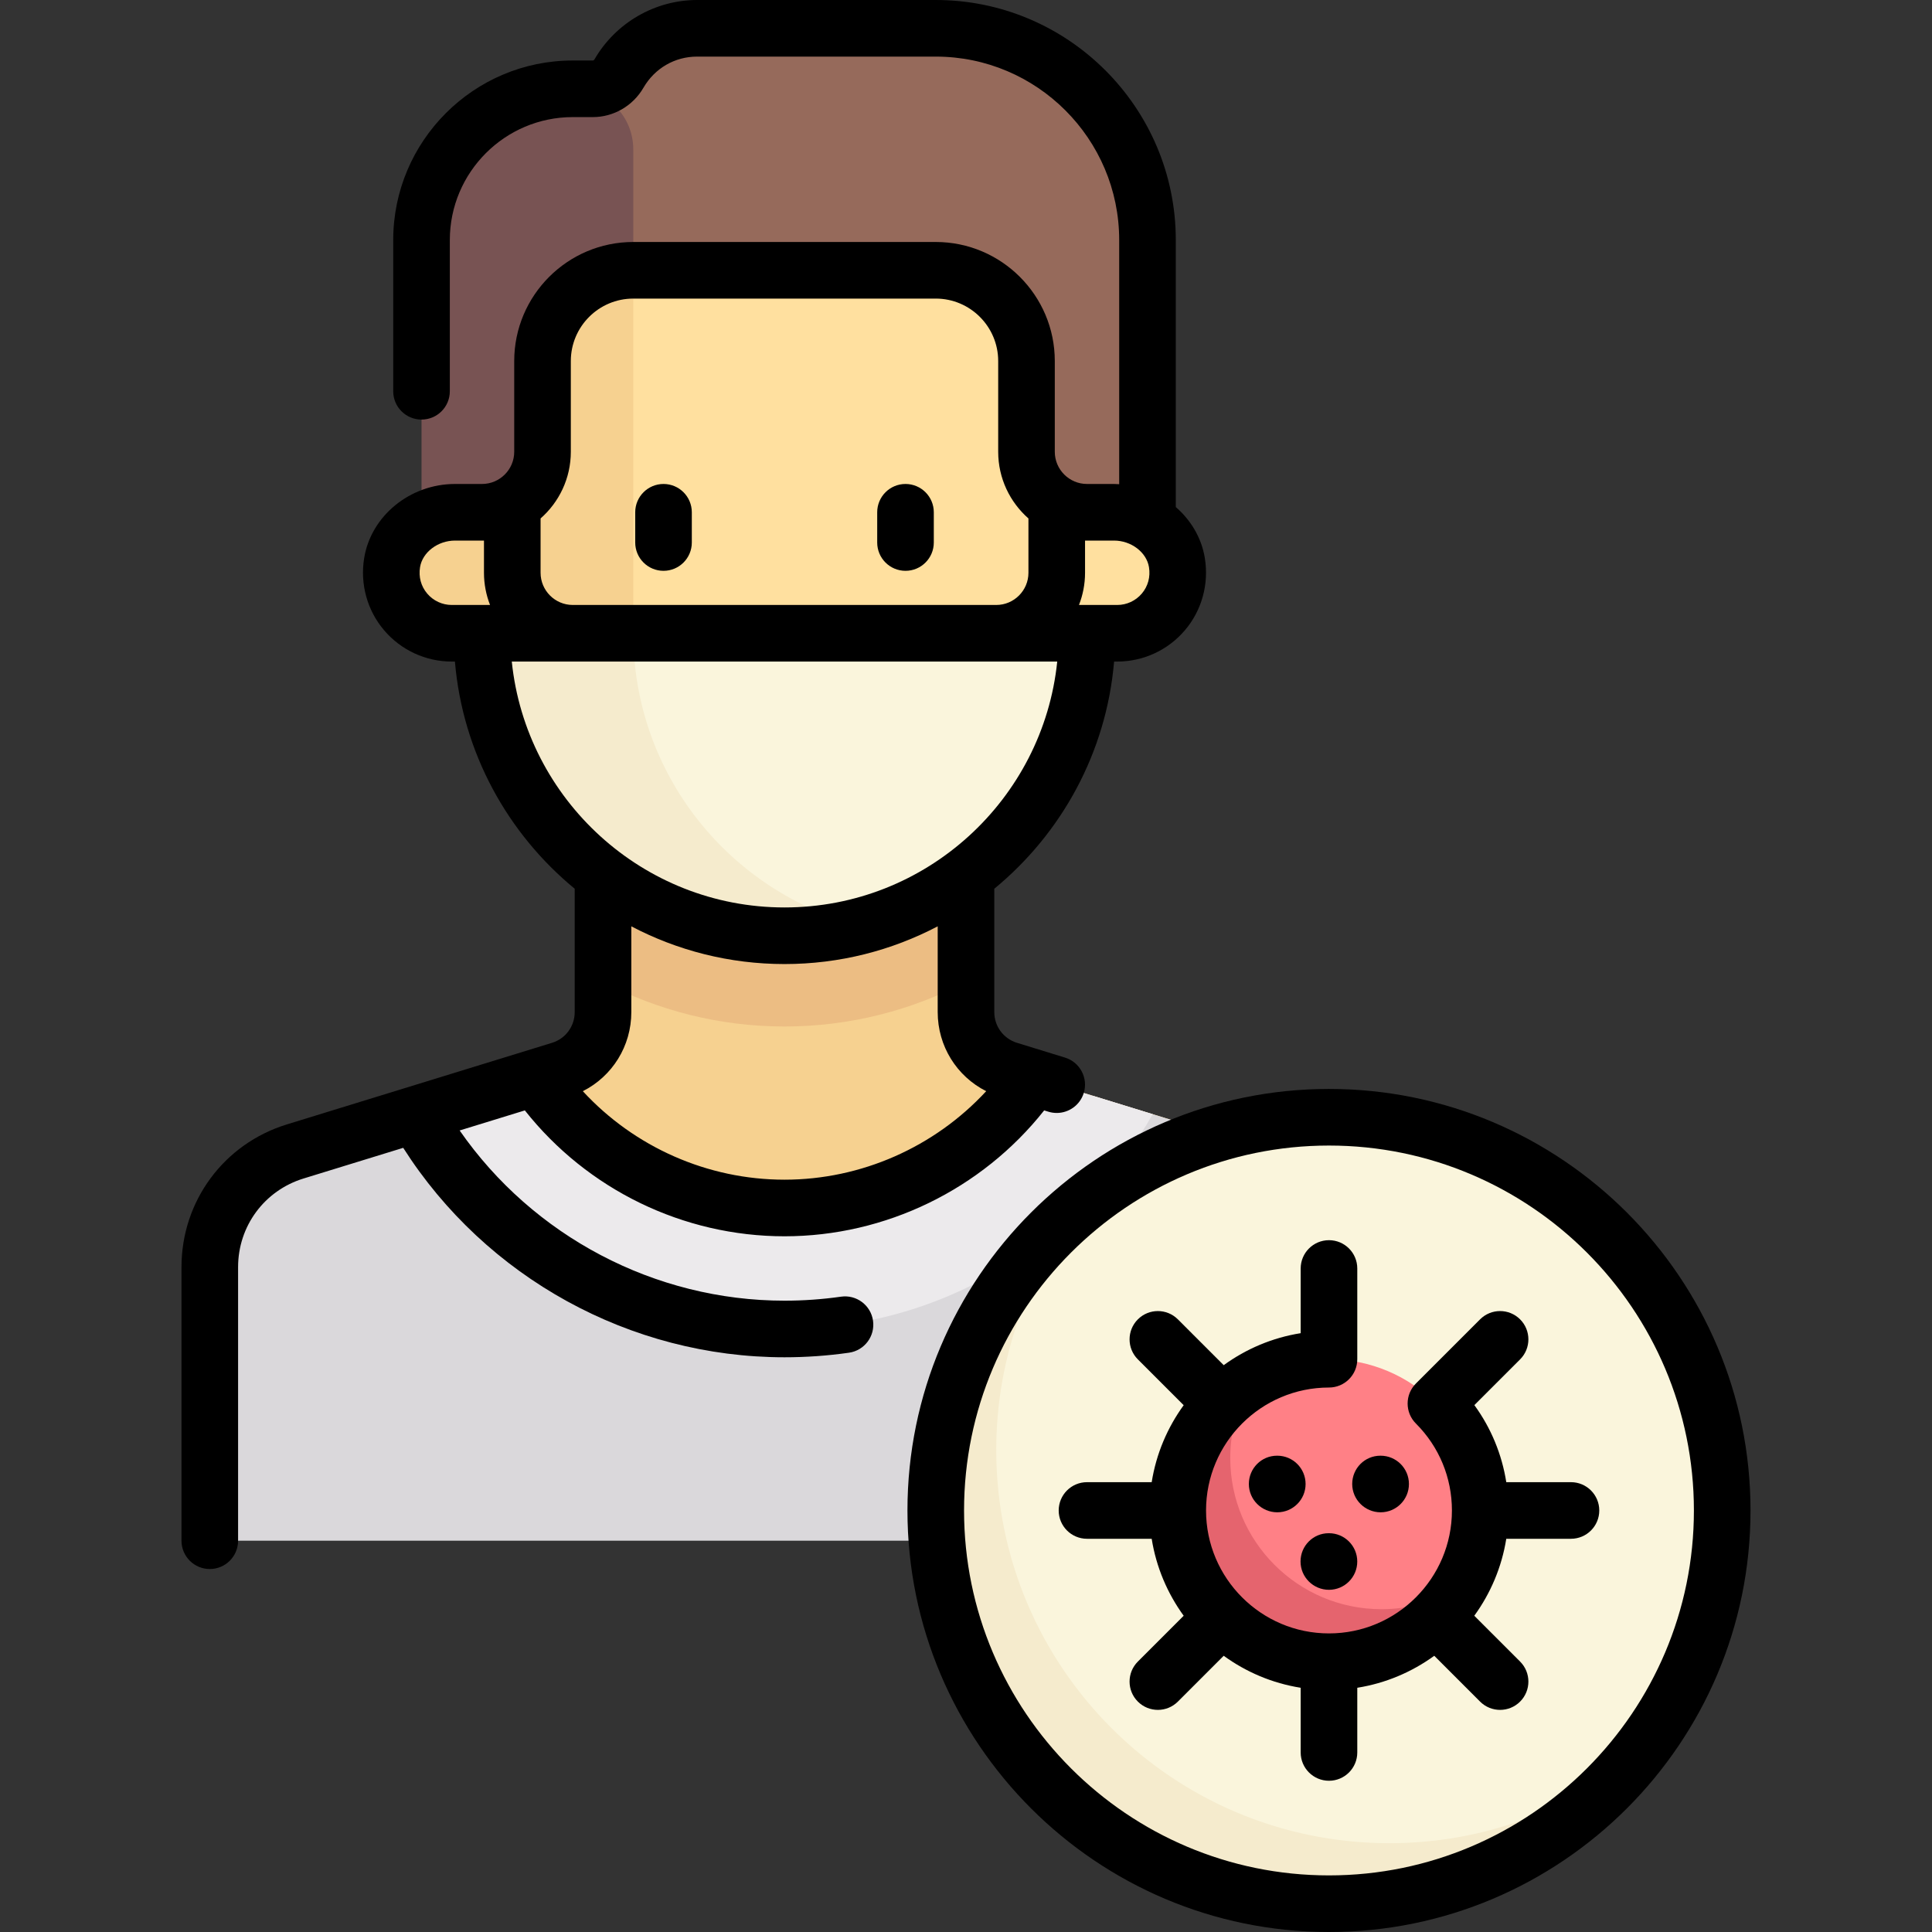 <svg id="Capa_1" enable-background="new 0 0 512 512" height="512" viewBox="0 0 512 512" width="512" xmlns="http://www.w3.org/2000/svg"><rect x="0" y="0" width="512" height="512" fill="#333333" stroke="none"/><g><g><path d="m337.575 305.148-70.257-21.618c-6.727-2.07-11.317-8.285-11.317-15.323v-44.271h-96.194v44.271c0 7.039-4.59 13.254-11.317 15.323l-70.257 21.618c-13.454 4.14-22.635 16.57-22.635 30.647v56.479h304.612v-56.479c0-14.077-9.181-26.507-22.635-30.647z" fill="#f6d190"/><path d="m337.575 305.148-47.881-14.733c-16.948 27.417-47.191 45.746-81.791 45.746s-64.843-18.329-81.791-45.746l-47.881 14.733c-13.454 4.14-22.635 16.57-22.635 30.647v72.512h304.614v-72.512c0-14.077-9.181-26.507-22.635-30.647z" fill="#dad8db"/><path d="m207.903 352.194c41.853 0 78.286-22.956 97.58-56.92l-31.665-9.743c-14.469 20.891-38.579 34.598-65.915 34.598s-51.446-13.707-65.915-34.598l-31.665 9.743c19.294 33.964 55.727 56.92 97.58 56.92z" fill="#eceaec"/><path d="m247.984 7.5h-63.245c-8.875 0-16.562 4.837-20.71 11.999-1.436 2.479-4.042 4.034-6.906 4.034h-5.332c-22.136 0-40.081 17.945-40.081 40.081l20.624 80.161h171.763v-80.162c0-30.991-25.123-56.113-56.113-56.113z" fill="#966a5b"/><path d="m111.71 63.613v80.161h56.113v-104.209c0-8.855-7.178-16.032-16.032-16.032-22.137-.001-40.081 17.944-40.081 40.08z" fill="#785353"/><path d="m295.222 135.758h-7.158c-8.854 0-16.032-7.178-16.032-16.032v-24.049c0-13.282-10.767-24.048-24.048-24.048h-80.161c-13.282 0-24.048 10.767-24.048 24.048v24.048c0 8.854-7.178 16.032-16.032 16.032h-7.158c-7.986 0-15.389 5.457-16.671 13.34-1.634 10.044 6.076 18.725 15.813 18.725h8.016c0 44.272 35.89 80.161 80.161 80.161s80.161-35.89 80.161-80.161h8.016c9.737 0 17.447-8.681 15.813-18.725-1.283-7.882-8.685-13.339-16.672-13.339z" fill="#ffe09f"/><path d="m167.823 167.823v-96.194c-13.282 0-24.048 10.767-24.048 24.048v24.048c0 8.854-7.178 16.032-16.032 16.032h-7.158c-7.986 0-15.388 5.457-16.671 13.339-1.634 10.045 6.076 18.725 15.813 18.725h8.016c0 44.272 35.89 80.161 80.161 80.161 6.933 0 13.624-.973 20.04-2.628-34.555-8.91-60.121-40.193-60.121-77.531z" fill="#f6d190"/><path d="m159.806 260.214c14.398 7.511 30.734 11.818 48.097 11.818s33.699-4.307 48.097-11.818v-36.279h-96.194z" fill="#ecbd83"/><g><path d="m207.903 247.984c44.272 0 80.161-35.89 80.161-80.161h-160.322c0 44.271 35.89 80.161 80.161 80.161z" fill="#faf5dc"/></g><g><path d="m167.823 167.823h-40.081c0 44.272 35.89 80.161 80.161 80.161 6.934 0 13.623-.973 20.04-2.628-34.554-8.912-60.12-40.195-60.12-77.533z" fill="#f5ebcd"/></g><circle cx="352.194" cy="400.29" fill="#faf5dc" r="104.21"/><circle cx="352.194" cy="400.29" fill="#ff8086" r="40.081"/><path d="m366.11 426.454c-22.135 0-40.081-17.945-40.081-40.081 0-7.496 2.096-14.486 5.677-20.486-11.72 6.995-19.593 19.763-19.593 34.404 0 22.136 17.945 40.081 40.081 40.081 14.64 0 27.409-7.875 34.404-19.595-6.001 3.581-12.991 5.677-20.488 5.677z" fill="#e5646e"/><path d="m368.226 488.468c-57.553 0-104.21-46.656-104.21-104.21 0-24.691 8.631-47.34 22.981-65.197-23.766 19.1-39.013 48.366-39.013 81.229 0 57.553 46.656 104.21 104.21 104.21 32.863 0 62.129-15.247 81.229-39.013-17.857 14.35-40.507 22.981-65.197 22.981z" fill="#f5ebcd"/></g><g><path d="m416.323 392.791h-17.142c-1.166-7.4-4.05-14.365-8.459-20.422l12.121-12.121c2.929-2.929 2.929-7.678 0-10.606-2.929-2.929-7.678-2.929-10.606 0l-17.005 17.005c-2.929 2.929-2.929 7.678 0 10.606.004.004.008.007.012.01.002.002.004.005.006.007 6.143 6.152 9.525 14.328 9.525 23.021 0 17.965-14.616 32.581-32.581 32.581s-32.581-14.616-32.581-32.581 14.616-32.581 32.581-32.581c4.142 0 7.5-3.358 7.5-7.5v-24.048c0-4.142-3.358-7.5-7.5-7.5s-7.5 3.358-7.5 7.5v17.145c-7.533 1.198-14.478 4.174-20.4 8.478l-12.142-12.142c-2.929-2.929-7.678-2.929-10.606 0-2.929 2.929-2.929 7.677 0 10.606l12.142 12.142c-4.303 5.923-7.279 12.868-8.477 20.401h-17.145c-4.142 0-7.5 3.358-7.5 7.5s3.358 7.5 7.5 7.5h17.145c1.198 7.533 4.174 14.477 8.477 20.4l-12.142 12.142c-2.929 2.929-2.929 7.678 0 10.606 1.464 1.464 3.384 2.197 5.303 2.197s3.839-.732 5.303-2.197l12.142-12.142c5.923 4.303 12.867 7.279 20.4 8.477v17.145c0 4.142 3.358 7.5 7.5 7.5s7.5-3.358 7.5-7.5v-17.145c7.533-1.198 14.478-4.174 20.401-8.477l12.142 12.142c1.464 1.464 3.384 2.197 5.303 2.197s3.839-.732 5.303-2.197c2.929-2.929 2.929-7.678 0-10.606l-12.143-12.143c4.303-5.923 7.279-12.867 8.478-20.4h17.145c4.142 0 7.5-3.358 7.5-7.5s-3.358-7.5-7.5-7.5z"/><path d="m365.882 400.776c4.142 0 7.5-3.358 7.5-7.5s-3.358-7.5-7.5-7.5h-.068c-4.142 0-7.466 3.358-7.466 7.5s3.392 7.5 7.534 7.5z"/><path d="m352.188 421.317c4.142 0 7.5-3.358 7.5-7.5s-3.358-7.5-7.5-7.5h-.068c-4.142 0-7.466 3.358-7.466 7.5s3.391 7.5 7.534 7.5z"/><path d="m338.494 385.776h-.069c-4.142 0-7.466 3.358-7.466 7.5s3.393 7.5 7.535 7.5 7.5-3.358 7.5-7.5-3.358-7.5-7.5-7.5z"/><path d="m352.193 288.581c-61.597 0-111.709 50.113-111.709 111.71s50.113 111.709 111.709 111.709c61.597 0 111.71-50.113 111.71-111.709 0-61.598-50.112-111.71-111.71-111.71zm0 208.419c-53.326 0-96.709-43.384-96.709-96.709 0-53.326 43.384-96.71 96.709-96.71 53.326 0 96.71 43.384 96.71 96.71 0 53.325-43.383 96.709-96.71 96.709z"/><path d="m175.839 151.274c4.142 0 7.5-3.358 7.5-7.5v-8.016c0-4.142-3.358-7.5-7.5-7.5s-7.5 3.358-7.5 7.5v8.016c0 4.143 3.358 7.5 7.5 7.5z"/><path d="m239.968 151.274c4.142 0 7.5-3.358 7.5-7.5v-8.016c0-4.142-3.358-7.5-7.5-7.5s-7.5 3.358-7.5 7.5v8.016c0 4.143 3.358 7.5 7.5 7.5z"/><path d="m319.296 147.893c-.87-5.346-3.699-10.05-7.7-13.52v-70.76c.001-35.076-28.536-63.613-63.612-63.613h-63.246c-11.155 0-21.577 6.031-27.2 15.74-.04.068-.187.292-.416.292h-5.332c-26.236 0-47.581 21.345-47.581 47.581v40.081c0 4.142 3.358 7.5 7.5 7.5s7.5-3.358 7.5-7.5v-40.081c0-17.965 14.616-32.581 32.581-32.581h5.332c5.486 0 10.619-2.979 13.396-7.775 2.994-5.17 8.31-8.257 14.219-8.257h63.246c26.805 0 48.613 21.808 48.613 48.613v64.706c-.457-.025-.912-.061-1.374-.061h-7.158c-4.705 0-8.532-3.828-8.532-8.533v-24.048c0-17.396-14.152-31.548-31.548-31.548h-80.161c-17.396 0-31.548 14.152-31.548 31.548v24.048c0 4.705-3.828 8.533-8.533 8.533h-7.158c-11.903 0-22.253 8.441-24.074 19.635-1.122 6.895.804 13.87 5.284 19.137 4.482 5.27 11.018 8.292 17.931 8.292h.834c2.059 24.196 14 45.607 31.747 60.206v32.679c0 3.769-2.42 7.046-6.023 8.155l-70.257 21.618c-16.706 5.14-27.929 20.337-27.929 37.815v72.512c0 4.142 3.358 7.5 7.5 7.5s7.5-3.358 7.5-7.5v-72.512c0-10.852 6.969-20.287 17.34-23.478l26.419-8.129c21.89 34.355 60.152 55.505 101.047 55.505 5.724 0 11.476-.408 17.096-1.212 4.101-.587 6.949-4.387 6.362-8.487-.586-4.1-4.388-6.952-8.487-6.362-4.919.704-9.956 1.061-14.971 1.061-34.381 0-66.632-17.094-86.092-45.107l17.281-5.317c16.574 20.966 41.962 33.36 68.811 33.36 26.765 0 52.249-12.417 68.812-33.36l1.12.344c.735.226 1.478.333 2.208.333 3.206 0 6.174-2.072 7.166-5.296 1.218-3.959-1.004-8.156-4.963-9.374l-12.723-3.915c-3.603-1.108-6.023-4.386-6.023-8.155v-32.68c17.746-14.598 29.688-36.009 31.747-60.205h.834c6.914 0 13.449-3.022 17.931-8.292 4.48-5.266 6.405-12.241 5.284-19.136zm-191.554 12.43h-8.016c-2.507 0-4.877-1.097-6.505-3.01-1.648-1.939-2.325-4.428-1.905-7.011.642-3.95 4.713-7.043 9.268-7.043h7.674v8.532c0 3.009.574 5.885 1.608 8.532zm15.516-22.927c4.909-4.316 8.016-10.635 8.016-17.67v-24.049c0-9.125 7.423-16.548 16.548-16.548h80.161c9.125 0 16.548 7.423 16.548 16.548v24.048c0 7.035 3.107 13.354 8.016 17.67v14.395c0 4.705-3.828 8.532-8.532 8.532h-112.224c-4.705 0-8.532-3.828-8.532-8.532v-14.394zm64.645 175.233c-20.396 0-39.776-8.631-53.45-23.452 7.822-3.956 12.853-11.948 12.853-20.969v-22.721c12.146 6.375 25.954 9.997 40.597 9.997s28.45-3.623 40.597-9.997v22.721c0 9.02 5.031 17.012 12.851 20.968-13.677 14.807-33.118 23.453-53.448 23.453zm0-72.145c-37.534 0-68.51-28.606-72.275-65.161h144.55c-3.765 36.554-34.741 65.161-72.275 65.161zm94.682-83.172c-1.627 1.913-3.998 3.01-6.505 3.01h-8.016-2.124c1.034-2.647 1.608-5.523 1.608-8.532v-8.532h7.674c4.554 0 8.625 3.094 9.268 7.043.421 2.583-.256 5.073-1.905 7.011z"/></g></g></svg>
